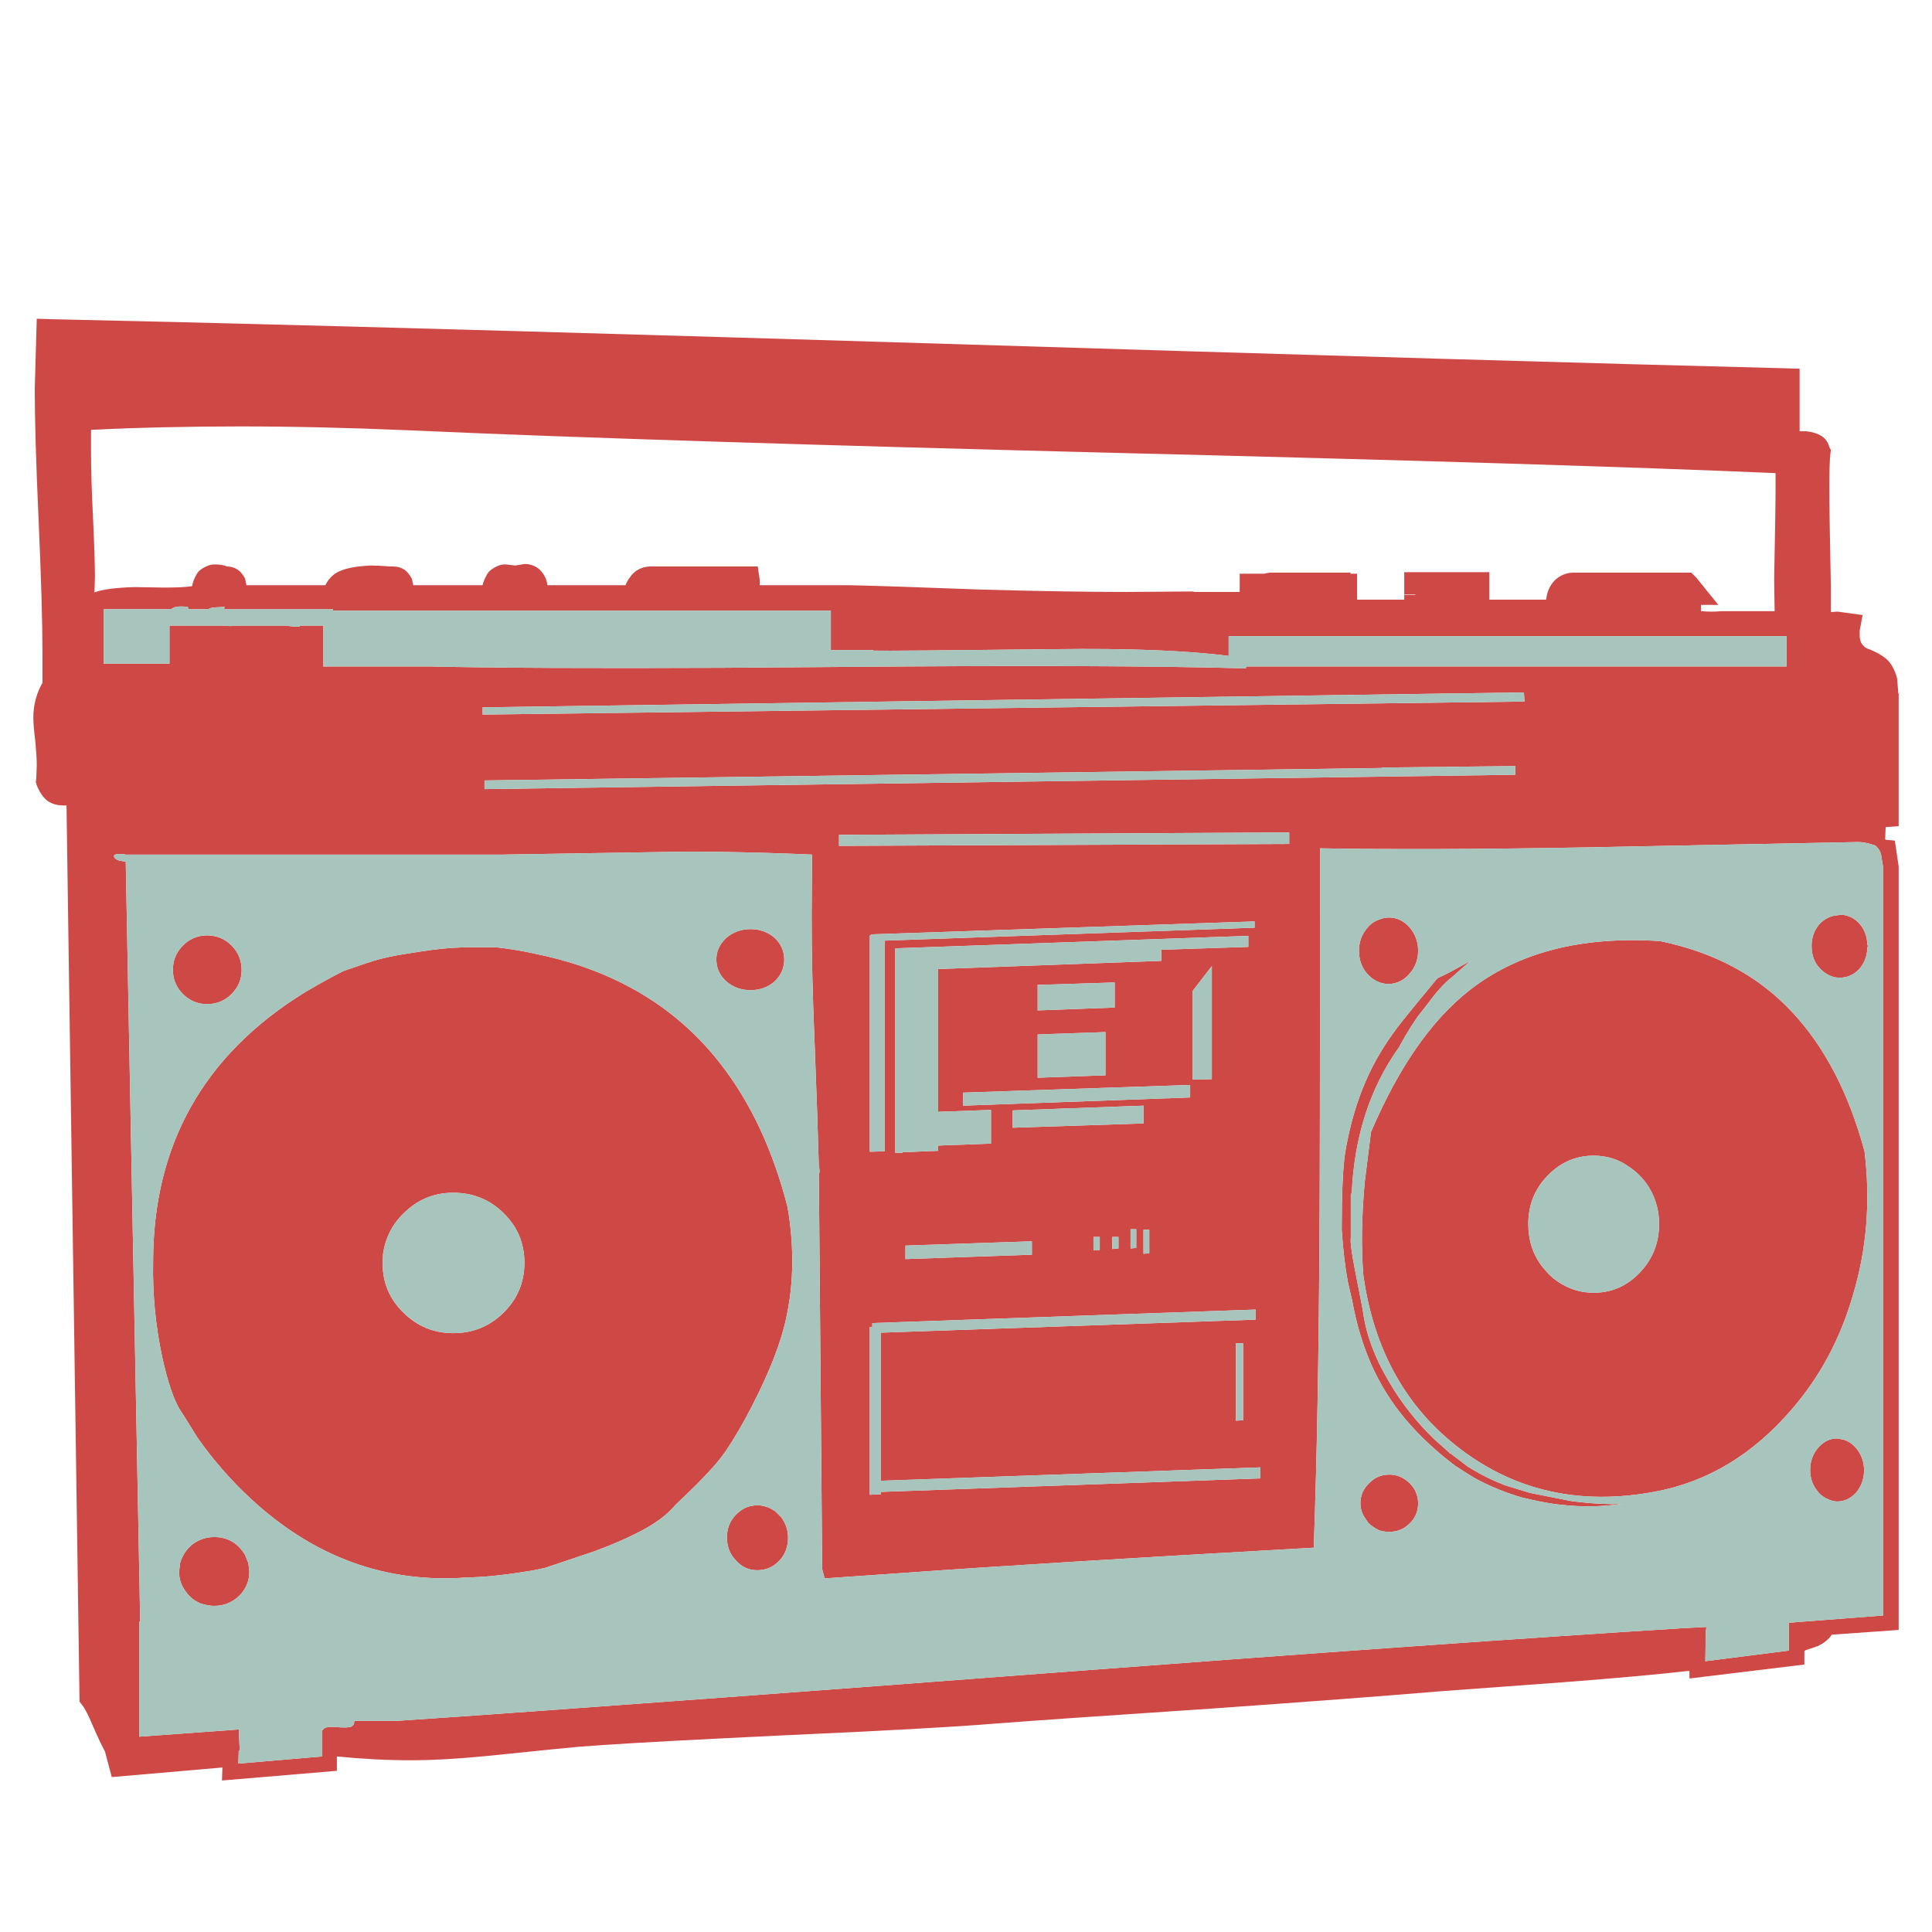 <?xml version="1.0" encoding="utf-8"?>
<!-- Generator: Adobe Illustrator 16.0.0, SVG Export Plug-In . SVG Version: 6.00 Build 0)  -->
<!DOCTYPE svg PUBLIC "-//W3C//DTD SVG 1.1//EN" "http://www.w3.org/Graphics/SVG/1.1/DTD/svg11.dtd">
<svg version="1.1" id="Layer_1" xmlns="http://www.w3.org/2000/svg" xmlns:xlink="http://www.w3.org/1999/xlink" x="0px" y="0px"
	 width="300px" height="300px" viewBox="0 0 300 300" enable-background="new 0 0 300 300" xml:space="preserve">
<g>
	<path fill-rule="evenodd" clip-rule="evenodd" fill="#CE4846" d="M112.018,68.607c-19.316-0.609-35.461-1.205-48.431-1.786
		c-9.31-0.404-18.073-0.605-26.29-0.605c-8.316,0-16.036,0.178-23.161,0.532v3.424c0,2.746,0.104,6.186,0.311,10.318
		c0.197,4.134,0.295,7.17,0.295,9.108l-0.074,2.391c1.142-0.453,3.184-0.728,6.126-0.826l4.783,0.074
		c1.939,0,3.356-0.074,4.252-0.222c0.098-0.6,0.348-1.245,0.752-1.934c0.245-0.404,0.669-0.753,1.27-1.047
		c0.589-0.305,1.136-0.433,1.638-0.385c0.65,0,1.245,0.105,1.787,0.311c0.601,0,1.151,0.172,1.653,0.517
		c0.344,0.197,0.718,0.645,1.122,1.343l0.221,1.049h12.252c0.541-1.094,1.333-1.841,2.376-2.245
		c1.054-0.442,2.599-0.713,4.636-0.811c0.797,0,1.845,0.049,3.144,0.147h0.369c0.65,0,1.244,0.172,1.786,0.517
		c0.453,0.354,0.827,0.827,1.123,1.417l0.221,0.975h10.761c0.099-0.504,0.349-1.098,0.752-1.787c0.247-0.404,0.67-0.753,1.271-1.047
		c0.541-0.305,1.087-0.433,1.639-0.385l1.416,0.164c0.896-0.158,1.368-0.237,1.417-0.237c0.945,0,1.742,0.3,2.392,0.9
		c0.501,0.502,0.85,1.072,1.048,1.712l0.147,0.68h12.105c0.147-0.394,0.369-0.792,0.664-1.196c0.846-1.24,2.091-1.81,3.735-1.712
		h16.135l0.309,2.081v0.828h13.964c4.232,0.097,11.051,0.324,20.46,0.679c8.865,0.246,16.36,0.368,22.481,0.368l10.378-0.072
		l0.235,0.072h7.012v-2.833h3.733l0.901-0.162h12.62l-0.071,0.162h1.047v4.03h7.32v-0.753h1.714v-0.073h-1.714v-3.439h13.213v4.266
		h8.812l0.148-0.826c0.304-1.142,0.88-2.013,1.726-2.613c0.749-0.502,1.522-0.753,2.318-0.753h18.362l0.755,0.753l3.439,4.251
		h-2.702v0.974h0.235c0.344,0.049,0.817,0.075,1.419,0.075c0.648,0,1.119-0.026,1.416-0.075h8.37l-0.073-5.003
		c0.148-7.018,0.22-11.843,0.22-14.481v-1.949c-21.512-0.943-56.416-2.012-104.716-3.202
		C148.828,69.701,129.17,69.15,112.018,68.607z M112.018,52.341c8.642,0.256,17.641,0.525,26.999,0.812
		c65.935,2.037,111.945,3.38,138.033,4.03l2.392,0.073v9.715h1.048c0.944,0.097,1.737,0.348,2.376,0.751
		c0.602,0.393,1,0.964,1.195,1.712l0.237,0.442l-0.073,0.531c-0.109,0.945-0.164,2.638-0.164,5.079c0,3.031,0.08,8.305,0.237,15.824
		v3.736l1.032-0.074l3.897,0.53l-0.457,2.392v0.738c0,0.6,0.128,1.073,0.384,1.418l0.295,0.31c0.147,0.197,0.473,0.369,0.975,0.516
		c1.288,0.552,2.208,1.122,2.761,1.714c0.649,0.698,1.121,1.647,1.418,2.849v0.221l0.146,1.713v0.295h0.075v20.621l-2.022,0.148
		l-0.075,1.874c0.05,0.1,0.325,0.148,0.827,0.148l0.68,0.074l0.591,4.029v118.534l-10.379,0.737
		c-0.501,0.748-1.25,1.348-2.243,1.801l-1.785,0.591l-0.235,0.146v2.096l-17.848,2.171v-1.195
		c-4.782,0.551-11.356,1.146-19.721,1.786c-12.096,0.896-18.516,1.368-19.264,1.416c-8.267,0.7-19.845,1.575-34.733,2.629
		c-17.124,1.142-28.598,1.938-34.424,2.391c-5.935,0.492-16.69,1.087-32.27,1.786c-3.561,0.168-6.863,0.329-9.904,0.487
		c-10.47,0.521-17.85,0.954-22.142,1.299c-0.698,0.049-5.451,0.527-14.259,1.431c-4.536,0.443-8.472,0.665-11.809,0.665
		c-3.68,0-7.513-0.195-11.499-0.591v2.229l-17.846,1.506l0.074-2.022l-17.183,1.491l-1.047-3.955
		c-0.493-0.896-1.137-2.265-1.934-4.105c-0.65-1.545-1.176-2.568-1.58-3.068l-0.442-0.591L10.328,125.07H9.811
		c-0.945,0-1.767-0.245-2.465-0.737c-0.649-0.501-1.196-1.299-1.638-2.393l-0.149-0.53l0.075-0.518l0.074-2.095
		c0-0.896-0.074-2.115-0.222-3.661c-0.207-1.693-0.31-2.908-0.31-3.646c0-1.998,0.472-3.819,1.417-5.462v-4.781
		c0-4.576-0.196-11.347-0.591-20.312C5.599,72.019,5.397,65.173,5.397,60.4l0.311-10.907l2.317,0.073
		C33.218,50.107,67.882,51.033,112.018,52.341z M46.552,97.289v-0.147h3.661v6.347h16.667c9.781,0.226,24.828,0.295,45.139,0.207
		c5.659-0.04,11.722-0.083,18.188-0.133c28.232-0.247,49.322-0.172,63.266,0.221v-0.295h83.947V98.78h-86.633v3.07
		c-6.573-0.846-15.563-1.195-26.971-1.048c-17.22,0.197-26.629,0.271-28.223,0.222v-0.074h-6.583v-6.125H51.718v-0.221H34.757
		l0.149-0.37l-1.344,0.073c-0.551,0-0.949,0.1-1.196,0.296h-3.217c0.108-0.098,0.108-0.221,0-0.37
		c-1.389-0.147-2.234-0.023-2.539,0.37h-1.639c-0.098-0.049-0.222-0.049-0.368,0h-8.517v8.442h10.229v-5.903h8.665
		c0.502,0.098,1.103,0.098,1.8,0h7.691C45.317,97.289,46.01,97.338,46.552,97.289z M18.994,132.613
		c-0.996-0.049-1.417,0.103-1.271,0.458c0.148,0.344,0.596,0.565,1.344,0.664l0.458,0.073l2.244,118.018h-0.163v17.846l15.47-1.122
		l0.147,3.217l-0.147,0.075l-0.073,2.008l12.99-1.108v-4.117h0.147c0.148-0.395,0.821-0.542,2.022-0.443
		c1.29,0.1,2.087,0.074,2.392-0.073c0.344-0.197,0.491-0.498,0.443-0.9h6.731c11.337-0.759,28.102-1.959,50.291-3.602
		c14.271-1.053,30.788-2.293,49.555-3.721c42.08-3.188,75.444-5.55,100.097-7.085l3.278-0.163v0.237l-0.075,0.441l-0.073,4.636
		l12.988-1.653v-4.324l14.645-1.123V134.783l-0.295-1.785c-0.049-0.65-0.374-1.226-0.975-1.728
		c-1.044-0.345-1.915-0.517-2.614-0.517l-41.98,0.825c-16.729,0.296-30.596,0.346-41.597,0.149v10.597
		c0,24.554-0.025,40.411-0.073,47.576c-0.099,19.722-0.399,36.529-0.901,50.425c-28.431,1.594-49.49,2.889-63.179,3.883
		l-12.767,0.885l-0.385-1.416l-0.519-61.318c0.149-0.296,0.149-0.719,0-1.271l-0.073-2.317c-0.049-2.282-0.25-8.054-0.604-17.314
		c-0.295-6.83-0.442-13.207-0.442-19.132l0.072-9.624c-4.921-0.216-9.613-0.354-14.082-0.415c-1.947-0.028-3.852-0.042-5.713-0.042
		c-9.357,0.147-18.766,0.299-28.222,0.457H19.524L18.994,132.613z M57.993,149.205c1.485-0.452,3.227-0.826,5.225-1.122
		c3.03-0.502,5.368-0.802,7.011-0.9c1.693-0.1,3.986-0.123,6.879-0.074c1.939,0.197,4.031,0.547,6.274,1.048
		c9.113,1.891,16.754,5.575,22.923,11.057c2.078,1.85,3.981,3.901,5.713,6.156c4.606,5.963,8.031,13.318,10.275,22.066
		c1.142,6.674,0.944,12.946-0.591,18.821c-1.054,3.937-3.046,8.621-5.979,14.054c-1.437,2.607-2.672,4.585-3.706,5.934
		c-0.107,0.146-0.217,0.285-0.324,0.413c-1.053,1.339-2.849,3.229-5.389,5.668l-1.343,1.271c-1.338,1.644-3.379,3.139-6.125,4.486
		c-1.743,0.896-3.883,1.816-6.42,2.761l-7.765,2.612c-1.3,0.297-2.219,0.474-2.761,0.532l-0.901,0.148
		c-3.089,0.49-5.904,0.763-8.443,0.811c-12.596,0.944-23.801-3.134-33.612-12.237c-3.08-2.844-5.84-6.007-8.28-9.49
		c-1.792-2.895-2.687-4.311-2.687-4.253c-1.005-1.643-1.928-4.383-2.776-8.222c-1.043-4.88-1.515-9.812-1.416-14.79
		c0-18.225,7.867-32.189,23.603-41.894c2.292-1.347,4.286-2.444,5.977-3.291C56.389,149.727,57.933,149.205,57.993,149.205z
		 M35.953,146.813c1.043,1.043,1.564,2.313,1.564,3.808c0,1.447-0.521,2.692-1.564,3.735s-2.313,1.565-3.808,1.565
		c-1.447,0-2.691-0.522-3.735-1.565c-1.043-1.043-1.564-2.288-1.564-3.735c0-1.494,0.521-2.765,1.564-3.808
		c1.044-1.044,2.288-1.565,3.735-1.565C33.641,145.248,34.91,145.77,35.953,146.813z M59.409,196.102
		c0,3.041,1.067,5.604,3.203,7.69c2.146,2.146,4.734,3.219,7.765,3.219c3.041,0,5.634-1.05,7.779-3.145
		c2.135-2.086,3.227-4.625,3.277-7.617v-0.147c0-3.032-1.068-5.594-3.203-7.691c-2.146-2.135-4.764-3.202-7.853-3.202
		c-2.785,0-5.197,0.92-7.233,2.76c-2.046,1.79-3.267,4.031-3.661,6.716L59.409,196.102z M31.171,248.992
		c-0.995-0.404-1.792-1.054-2.391-1.95c-0.65-0.895-0.975-1.89-0.975-2.981l0.163-1.342c0.344-1.202,0.989-2.176,1.934-2.924
		c0.994-0.748,2.116-1.122,3.365-1.122c2.086,0,3.681,0.925,4.783,2.774l0.516,1.271l0.148,1.342c0,1.438-0.522,2.683-1.565,3.734
		c-1.093,1.043-2.386,1.564-3.882,1.564C32.617,249.359,31.919,249.237,31.171,248.992z M214.535,119.255l-139.302,1.933v1.344
		l160.056-2.229v-1.343l-20.68,0.22L214.535,119.255z M236.633,107.519l-161.695,2.317v1.122l161.783-2.022L236.633,107.519z
		 M200.188,129.262l-69.909,0.368v1.713l69.909-0.294V129.262z M193.841,145.322l-54.824,1.934v31.752h1.121v-0.088l5.536-0.222
		v-0.813l8.207-0.31v-5.226l-8.207,0.295v-22.17l34.645-1.271v-1.727l13.522-0.443V145.322z M194.813,143.079l-59.532,2.008v0.072
		l-0.22,0.089v33.598l2.318-0.074v-32.711l57.434-2.008V143.079z M185.176,153.899v13.741l2.996-0.072v-17.552L185.176,153.899z
		 M161.128,156.896l11.957-0.443v-3.896l-11.957,0.383V156.896z M161.128,160.63v6.717l10.525-0.37v-6.716L161.128,160.63z
		 M177.56,171.687l-20.313,0.737v2.687l20.313-0.664V171.687z M175.55,190.876v2.981l0.887-0.074v-2.907H175.55z M177.56,190.949
		v3.734l0.899-0.073v-3.661H177.56z M184.806,168.469l-35.249,1.195v2.022l35.249-1.271V168.469z M214.389,142.709
		c0.394-0.156,0.816-0.236,1.27-0.236c1.24,0,2.308,0.503,3.202,1.507c0.896,1.043,1.344,2.259,1.344,3.646
		c0,1.396-0.448,2.592-1.344,3.586c-0.846,1.004-1.914,1.53-3.202,1.58c-1.25,0-2.348-0.503-3.293-1.507
		c-0.896-0.993-1.343-2.214-1.343-3.659c0-1.191,0.323-2.234,0.975-3.13C212.588,143.601,213.384,143.005,214.389,142.709z
		 M228.058,149.354c0.491-0.355-0.012,0.117-1.507,1.416l-1.106,0.975c-1.103,0.847-2.347,2.214-3.734,4.103l-1.049,1.345
		c-0.895,1.092-2.018,2.857-3.364,5.299v0.073l-0.075,0.074c-4.477,6.278-6.917,13.803-7.321,22.57l-0.148,0.295v6.716
		c-0.097,0.552,0.099,2.121,0.593,4.709l1.269,6.495c0.452,3.632,1.823,7.366,4.117,11.203c1.891,3.238,4.227,6.201,7.012,8.887
		c1.546,1.349,2.367,2.097,2.466,2.244l-0.073-0.147l2.849,2.17l0.148,0.074c1.642,1.042,3.482,1.962,5.521,2.76l3.882,1.195
		l6.422,1.27c3.04,0.394,5.683,0.541,7.925,0.443c-3.188,0.453-6.303,0.501-9.344,0.148l-0.736-0.074
		c-1.547-0.197-3.239-0.522-5.08-0.975h-0.088c-2.785-0.787-5.397-1.855-7.837-3.203l-2.836-1.801
		c-4.378-3.337-7.788-6.869-10.229-10.599c-2.794-4.231-4.713-9.236-5.757-15.013l-0.662-2.833
		c-0.454-2.442-0.779-5.183-0.975-8.224c0-5.529,0.172-9.485,0.516-11.867c0.698-4.183,1.771-7.918,3.218-11.204
		c1.191-2.795,2.834-5.584,4.932-8.37c0.993-1.298,3.061-3.838,6.198-7.616C224.243,151.439,225.861,150.592,228.058,149.354z
		 M212.883,175.79c4.291-10.058,9.396-17.403,15.322-22.039c7.518-5.875,17.373-8.414,29.565-7.617
		c8.473,1.742,15.324,5.427,20.549,11.058c5.028,5.383,8.764,12.575,11.203,21.58c0.945,7.774,0.346,15.219-1.801,22.334
		c-1.938,6.722-5.071,12.597-9.402,17.626c-6.073,7.123-13.24,11.434-21.507,12.93c-11.405,2.086-21.388-0.108-29.951-6.584
		c-8.463-6.365-13.517-15.375-15.16-27.028c-0.355-4.279-0.28-9.136,0.222-14.569L212.883,175.79z M237.312,190.051
		c0,2.597,0.75,4.84,2.245,6.729l0.975,1.122l0.664,0.591c1.89,1.495,3.98,2.244,6.273,2.244c2.795,0,5.186-1.049,7.175-3.146
		c1.987-2.086,2.98-4.6,2.98-7.541c0-1.842-0.423-3.559-1.269-5.153c-0.848-1.545-1.989-2.79-3.426-3.734
		c-1.594-1.142-3.415-1.713-5.461-1.713c-2.785,0-5.177,1.044-7.176,3.13C238.307,184.627,237.312,187.116,237.312,190.051z
		 M116.536,144.273c1.446,0,2.69,0.449,3.734,1.345c1.003,0.943,1.505,2.066,1.505,3.366c0,1.338-0.502,2.479-1.505,3.425
		c-1.044,0.895-2.288,1.342-3.734,1.342c-1.438,0-2.683-0.447-3.736-1.342c-0.305-0.275-0.564-0.566-0.782-0.872
		c-0.521-0.758-0.781-1.609-0.781-2.553c0-0.916,0.261-1.742,0.781-2.48c0.218-0.315,0.478-0.61,0.782-0.886
		C113.854,144.723,115.099,144.273,116.536,144.273z M140.596,195.511l19.633-0.679v-2.081l-19.633,0.664V195.511z M135.062,206.036
		v26.068l1.728-0.073v-0.37l58.926-2.096v-1.712l-58.926,2.08v-22.997l58.173-2.023v-1.563l-59.519,2.096v0.591H135.062z
		 M120.196,234.569l0.147,0.073l0.975,0.974c0.699,0.945,1.048,1.989,1.048,3.131c0,1.446-0.447,2.643-1.344,3.587
		c-0.944,0.993-2.091,1.491-3.439,1.491h-0.147c-1.289-0.051-2.356-0.571-3.203-1.565c-0.905-0.944-1.358-2.114-1.358-3.513
		c0-1.389,0.453-2.555,1.358-3.498c0.944-1.005,2.063-1.506,3.351-1.506C118.528,233.743,119.399,234.019,120.196,234.569z
		 M220.204,233.447c0,1.251-0.448,2.299-1.344,3.145c-0.846,0.847-1.889,1.271-3.13,1.271c-0.698,0-1.273-0.105-1.727-0.311
		c-0.59-0.296-1.111-0.665-1.564-1.108l-0.59-0.9c-0.403-0.649-0.605-1.348-0.605-2.096c0-1.239,0.447-2.282,1.344-3.129
		c0.845-0.896,1.894-1.343,3.143-1.343c1.093,0,2.063,0.368,2.908,1.106C219.682,230.988,220.204,232.109,220.204,233.447z
		 M191.906,208.575v12.03l1.123-0.075v-11.955H191.906z M173.676,192.071h-0.974v1.876l0.974-0.09V192.071z M170.769,194.094v-2.022
		h-0.975v2.097L170.769,194.094z M289.965,146.666l0.075,0.222l-0.075,0.295c-0.048,1.299-0.472,2.396-1.269,3.293
		c-0.846,0.894-1.863,1.342-3.056,1.342c-0.896,0-1.742-0.324-2.54-0.974c-1.199-0.945-1.799-2.264-1.799-3.956
		c0-1.301,0.397-2.421,1.195-3.366c0.846-0.895,1.844-1.368,2.997-1.417l0.146-0.073c1.192,0,2.21,0.447,3.056,1.343
		C289.493,144.269,289.917,145.367,289.965,146.666z M285.641,223.439c1.043,0.099,1.939,0.62,2.688,1.565
		c0.747,0.954,1.121,2.051,1.121,3.291c0,1.299-0.397,2.446-1.196,3.438c-0.847,0.945-1.845,1.418-2.996,1.418
		c-0.492,0-1.088-0.178-1.785-0.531c-0.503-0.296-0.852-0.566-1.05-0.813l-0.514-0.678c-0.553-0.847-0.828-1.792-0.828-2.835
		c0-1.349,0.398-2.495,1.194-3.438c0.847-0.995,1.841-1.493,2.982-1.493L285.641,223.439z"/>
	<path fill-rule="evenodd" clip-rule="evenodd" fill="#A7C5BD" d="M285.641,223.439l-0.384-0.075c-1.142,0-2.136,0.498-2.982,1.493
		c-0.796,0.943-1.194,2.09-1.194,3.438c0,1.043,0.275,1.988,0.828,2.835l0.514,0.678c0.198,0.246,0.547,0.517,1.05,0.813
		c0.697,0.354,1.293,0.531,1.785,0.531c1.151,0,2.149-0.473,2.996-1.418c0.799-0.992,1.196-2.14,1.196-3.438
		c0-1.24-0.374-2.337-1.121-3.291C287.58,224.06,286.684,223.538,285.641,223.439z M289.965,146.666
		c-0.048-1.299-0.472-2.397-1.269-3.292c-0.846-0.896-1.863-1.343-3.056-1.343l-0.146,0.073c-1.153,0.049-2.151,0.522-2.997,1.417
		c-0.798,0.945-1.195,2.065-1.195,3.366c0,1.692,0.6,3.011,1.799,3.956c0.798,0.649,1.645,0.974,2.54,0.974
		c1.192,0,2.21-0.448,3.056-1.342c0.797-0.896,1.221-1.994,1.269-3.293l0.075-0.295L289.965,146.666z M170.769,194.094l-0.975,0.074
		v-2.097h0.975V194.094z M173.676,192.071v1.786l-0.974,0.09v-1.876H173.676z M191.906,208.575h1.123v11.955l-1.123,0.075V208.575z
		 M220.204,233.447c0-1.338-0.522-2.459-1.565-3.365c-0.846-0.738-1.815-1.106-2.908-1.106c-1.249,0-2.298,0.447-3.143,1.343
		c-0.896,0.847-1.344,1.89-1.344,3.129c0,0.748,0.202,1.446,0.605,2.096l0.59,0.9c0.453,0.443,0.975,0.813,1.564,1.108
		c0.453,0.205,1.028,0.311,1.727,0.311c1.241,0,2.284-0.424,3.13-1.271C219.756,235.746,220.204,234.698,220.204,233.447z
		 M120.196,234.569c-0.797-0.551-1.668-0.826-2.613-0.826c-1.288,0-2.406,0.501-3.351,1.506c-0.905,0.943-1.358,2.109-1.358,3.498
		c0,1.398,0.453,2.568,1.358,3.513c0.847,0.994,1.914,1.515,3.203,1.565h0.147c1.349,0,2.495-0.498,3.439-1.491
		c0.896-0.944,1.344-2.141,1.344-3.587c0-1.142-0.349-2.186-1.048-3.131l-0.975-0.974L120.196,234.569z M135.062,206.036h0.382
		v-0.591l59.519-2.096v1.563l-58.173,2.023v22.997l58.926-2.08v1.712l-58.926,2.096v0.37l-1.728,0.073V206.036z M140.596,195.511
		v-2.096l19.633-0.664v2.081L140.596,195.511z M116.536,144.273c-1.438,0-2.683,0.449-3.736,1.345
		c-0.305,0.275-0.564,0.57-0.782,0.886c-0.521,0.738-0.781,1.564-0.781,2.48c0,0.943,0.261,1.795,0.781,2.553
		c0.218,0.306,0.478,0.597,0.782,0.872c1.054,0.895,2.299,1.342,3.736,1.342c1.446,0,2.69-0.447,3.734-1.342
		c1.003-0.946,1.505-2.087,1.505-3.425c0-1.3-0.502-2.423-1.505-3.366C119.227,144.723,117.982,144.273,116.536,144.273z
		 M237.312,190.051c0-2.935,0.995-5.424,2.981-7.471c1.999-2.086,4.391-3.13,7.176-3.13c2.046,0,3.867,0.571,5.461,1.713
		c1.437,0.944,2.578,2.189,3.426,3.734c0.846,1.595,1.269,3.312,1.269,5.153c0,2.941-0.993,5.455-2.98,7.541
		c-1.989,2.097-4.38,3.146-7.175,3.146c-2.293,0-4.384-0.749-6.273-2.244l-0.664-0.591l-0.975-1.122
		C238.062,194.891,237.312,192.647,237.312,190.051z M212.883,175.79l-0.96,7.689c-0.502,5.434-0.577,10.29-0.222,14.569
		c1.644,11.653,6.697,20.663,15.16,27.028c8.563,6.476,18.546,8.67,29.951,6.584c8.267-1.496,15.434-5.807,21.507-12.93
		c4.331-5.029,7.465-10.904,9.402-17.626c2.146-7.115,2.746-14.56,1.801-22.334c-2.439-9.005-6.175-16.197-11.203-21.58
		c-5.225-5.631-12.076-9.315-20.549-11.058c-12.192-0.797-22.048,1.742-29.565,7.617
		C222.278,158.387,217.174,165.732,212.883,175.79z M228.058,149.354c-2.196,1.238-3.814,2.086-4.857,2.538
		c-3.138,3.778-5.205,6.318-6.198,7.616c-2.098,2.786-3.74,5.575-4.932,8.37c-1.447,3.286-2.52,7.021-3.218,11.204
		c-0.344,2.382-0.516,6.338-0.516,11.867c0.195,3.041,0.521,5.781,0.975,8.224l0.662,2.833c1.044,5.776,2.963,10.781,5.757,15.013
		c2.441,3.729,5.852,7.262,10.229,10.599l2.836,1.801c2.439,1.348,5.052,2.416,7.837,3.203h0.088
		c1.841,0.452,3.533,0.777,5.08,0.975l0.736,0.074c3.041,0.353,6.156,0.305,9.344-0.148c-2.242,0.098-4.885-0.05-7.925-0.443
		l-6.422-1.27l-3.882-1.195c-2.038-0.798-3.879-1.718-5.521-2.76l-0.148-0.074l-2.849-2.17l0.073,0.147
		c-0.099-0.147-0.92-0.896-2.466-2.244c-2.785-2.686-5.121-5.648-7.012-8.887c-2.294-3.837-3.665-7.571-4.117-11.203l-1.269-6.495
		c-0.494-2.588-0.689-4.157-0.593-4.709v-6.716l0.148-0.295c0.404-8.768,2.845-16.292,7.321-22.57l0.075-0.074v-0.073
		c1.347-2.441,2.47-4.207,3.364-5.299l1.049-1.345c1.388-1.889,2.632-3.256,3.734-4.103l1.106-0.975
		C228.046,149.471,228.549,148.998,228.058,149.354z M214.389,142.709c-1.005,0.296-1.801,0.892-2.392,1.787
		c-0.651,0.896-0.975,1.938-0.975,3.13c0,1.445,0.447,2.666,1.343,3.659c0.945,1.004,2.043,1.507,3.293,1.507
		c1.288-0.05,2.356-0.576,3.202-1.58c0.896-0.994,1.344-2.189,1.344-3.586c0-1.388-0.448-2.604-1.344-3.646
		c-0.895-1.004-1.962-1.507-3.202-1.507C215.205,142.473,214.782,142.553,214.389,142.709z M184.806,168.469v1.947l-35.249,1.271
		v-2.022L184.806,168.469z M177.56,190.949h0.899v3.661l-0.899,0.073V190.949z M175.55,190.876h0.887v2.907l-0.887,0.074V190.876z
		 M177.56,171.687v2.76l-20.313,0.664v-2.687L177.56,171.687z M161.128,160.63l10.525-0.369v6.716l-10.525,0.37V160.63z
		 M161.128,156.896v-3.957l11.957-0.383v3.896L161.128,156.896z M185.176,153.899l2.996-3.883v17.552l-2.996,0.072V153.899z
		 M194.813,143.079v0.974l-57.434,2.008v32.711l-2.318,0.074v-33.598l0.22-0.089v-0.072L194.813,143.079z M193.841,145.322v1.713
		l-13.522,0.443v1.727l-34.645,1.271v22.17l8.207-0.295v5.226l-8.207,0.31v0.813l-5.536,0.222v0.088h-1.121v-31.752L193.841,145.322
		z M200.188,129.262v1.787l-69.909,0.294v-1.713L200.188,129.262z M236.633,107.519l0.088,1.417l-161.783,2.022v-1.122
		L236.633,107.519z M214.535,119.255l0.074-0.075l20.68-0.22v1.343l-160.056,2.229v-1.344L214.535,119.255z M31.171,248.992
		c0.748,0.245,1.446,0.367,2.096,0.367c1.496,0,2.79-0.521,3.882-1.564c1.042-1.052,1.565-2.297,1.565-3.734l-0.148-1.342
		l-0.516-1.271c-1.102-1.85-2.697-2.774-4.783-2.774c-1.25,0-2.371,0.374-3.365,1.122c-0.945,0.748-1.59,1.722-1.934,2.924
		l-0.163,1.342c0,1.092,0.325,2.087,0.975,2.981C29.379,247.938,30.176,248.588,31.171,248.992z M59.409,196.102l0.073-1.418
		c0.394-2.685,1.615-4.926,3.661-6.716c2.037-1.84,4.448-2.76,7.233-2.76c3.089,0,5.708,1.067,7.853,3.202
		c2.135,2.098,3.203,4.659,3.203,7.691v0.147c-0.05,2.992-1.142,5.531-3.277,7.617c-2.146,2.095-4.739,3.145-7.779,3.145
		c-3.031,0-5.619-1.073-7.765-3.219C60.476,201.705,59.409,199.143,59.409,196.102z M35.953,146.813
		c-1.043-1.044-2.313-1.565-3.808-1.565c-1.447,0-2.691,0.521-3.735,1.565c-1.043,1.043-1.564,2.313-1.564,3.808
		c0,1.447,0.521,2.692,1.564,3.735c1.044,1.043,2.288,1.565,3.735,1.565c1.496,0,2.765-0.522,3.808-1.565s1.564-2.288,1.564-3.735
		C37.518,149.127,36.997,147.856,35.953,146.813z M57.993,149.205c-0.06,0-1.604,0.521-4.637,1.564
		c-1.691,0.847-3.685,1.944-5.977,3.291c-15.736,9.704-23.603,23.669-23.603,41.894c-0.099,4.979,0.373,9.91,1.416,14.79
		c0.848,3.839,1.771,6.579,2.776,8.222c0-0.058,0.895,1.358,2.687,4.253c2.44,3.483,5.201,6.646,8.28,9.49
		c9.811,9.104,21.016,13.182,33.612,12.237c2.539-0.048,5.354-0.32,8.443-0.811l0.901-0.148c0.542-0.059,1.461-0.235,2.761-0.532
		l7.765-2.612c2.538-0.944,4.678-1.864,6.42-2.761c2.746-1.348,4.787-2.843,6.125-4.486l1.343-1.271
		c2.54-2.439,4.336-4.329,5.389-5.668c0.107-0.128,0.217-0.267,0.324-0.413c1.034-1.349,2.27-3.326,3.706-5.934
		c2.933-5.433,4.925-10.117,5.979-14.054c1.535-5.875,1.732-12.147,0.591-18.821c-2.244-8.748-5.669-16.104-10.275-22.066
		c-1.731-2.255-3.635-4.307-5.713-6.156c-6.169-5.481-13.811-9.166-22.923-11.057c-2.243-0.501-4.335-0.851-6.274-1.048
		c-2.893-0.049-5.186-0.025-6.879,0.074c-1.644,0.099-3.981,0.398-7.011,0.9C61.22,148.379,59.478,148.753,57.993,149.205z
		 M18.994,132.613l0.53,0.088h58.559c9.457-0.158,18.865-0.31,28.222-0.457c1.861,0,3.766,0.014,5.713,0.042
		c4.469,0.061,9.161,0.199,14.082,0.415l-0.072,9.624c0,5.925,0.147,12.302,0.442,19.132c0.354,9.261,0.556,15.032,0.604,17.314
		l0.073,2.317c0.149,0.552,0.149,0.975,0,1.271l0.519,61.318l0.385,1.416l12.767-0.885c13.688-0.994,34.748-2.289,63.179-3.883
		c0.502-13.896,0.803-30.703,0.901-50.425c0.048-7.165,0.073-23.022,0.073-47.576v-10.597c11.001,0.196,24.868,0.147,41.597-0.149
		l41.98-0.825c0.699,0,1.57,0.172,2.614,0.517c0.601,0.502,0.926,1.078,0.975,1.728l0.295,1.785v116.068l-14.645,1.123v4.324
		l-12.988,1.653l0.073-4.636l0.075-0.441v-0.237l-3.278,0.163c-24.652,1.535-58.017,3.896-100.097,7.085
		c-18.767,1.428-35.284,2.668-49.555,3.721c-22.189,1.643-38.954,2.843-50.291,3.602h-6.731c0.048,0.402-0.099,0.703-0.443,0.9
		c-0.305,0.147-1.102,0.173-2.392,0.073c-1.201-0.099-1.874,0.049-2.022,0.443h-0.147v4.117l-12.99,1.108l0.073-2.008l0.147-0.075
		l-0.147-3.217l-15.47,1.122v-17.846h0.163l-2.244-118.018l-0.458-0.073c-0.748-0.099-1.196-0.32-1.344-0.664
		C17.576,132.716,17.998,132.564,18.994,132.613z M46.552,97.289c-0.542,0.049-1.235,0-2.081-0.147H36.78
		c-0.698,0.098-1.298,0.098-1.8,0h-8.665v5.903H16.085v-8.442h8.517c0.146-0.049,0.271-0.049,0.368,0h1.639
		c0.305-0.393,1.15-0.517,2.539-0.37c0.108,0.148,0.108,0.272,0,0.37h3.217c0.247-0.197,0.645-0.296,1.196-0.296l1.344-0.073
		l-0.149,0.37h16.961v0.221h77.291v6.125h6.583v0.074c1.594,0.049,11.003-0.025,28.223-0.222
		c11.408-0.147,20.397,0.202,26.971,1.048v-3.07h86.633v4.708h-83.947v0.295c-13.943-0.393-35.033-0.467-63.266-0.221
		c-6.466,0.049-12.528,0.093-18.188,0.133c-20.311,0.088-35.358,0.019-45.139-0.207H50.212v-6.347h-3.661V97.289z"/>
</g>
</svg>
